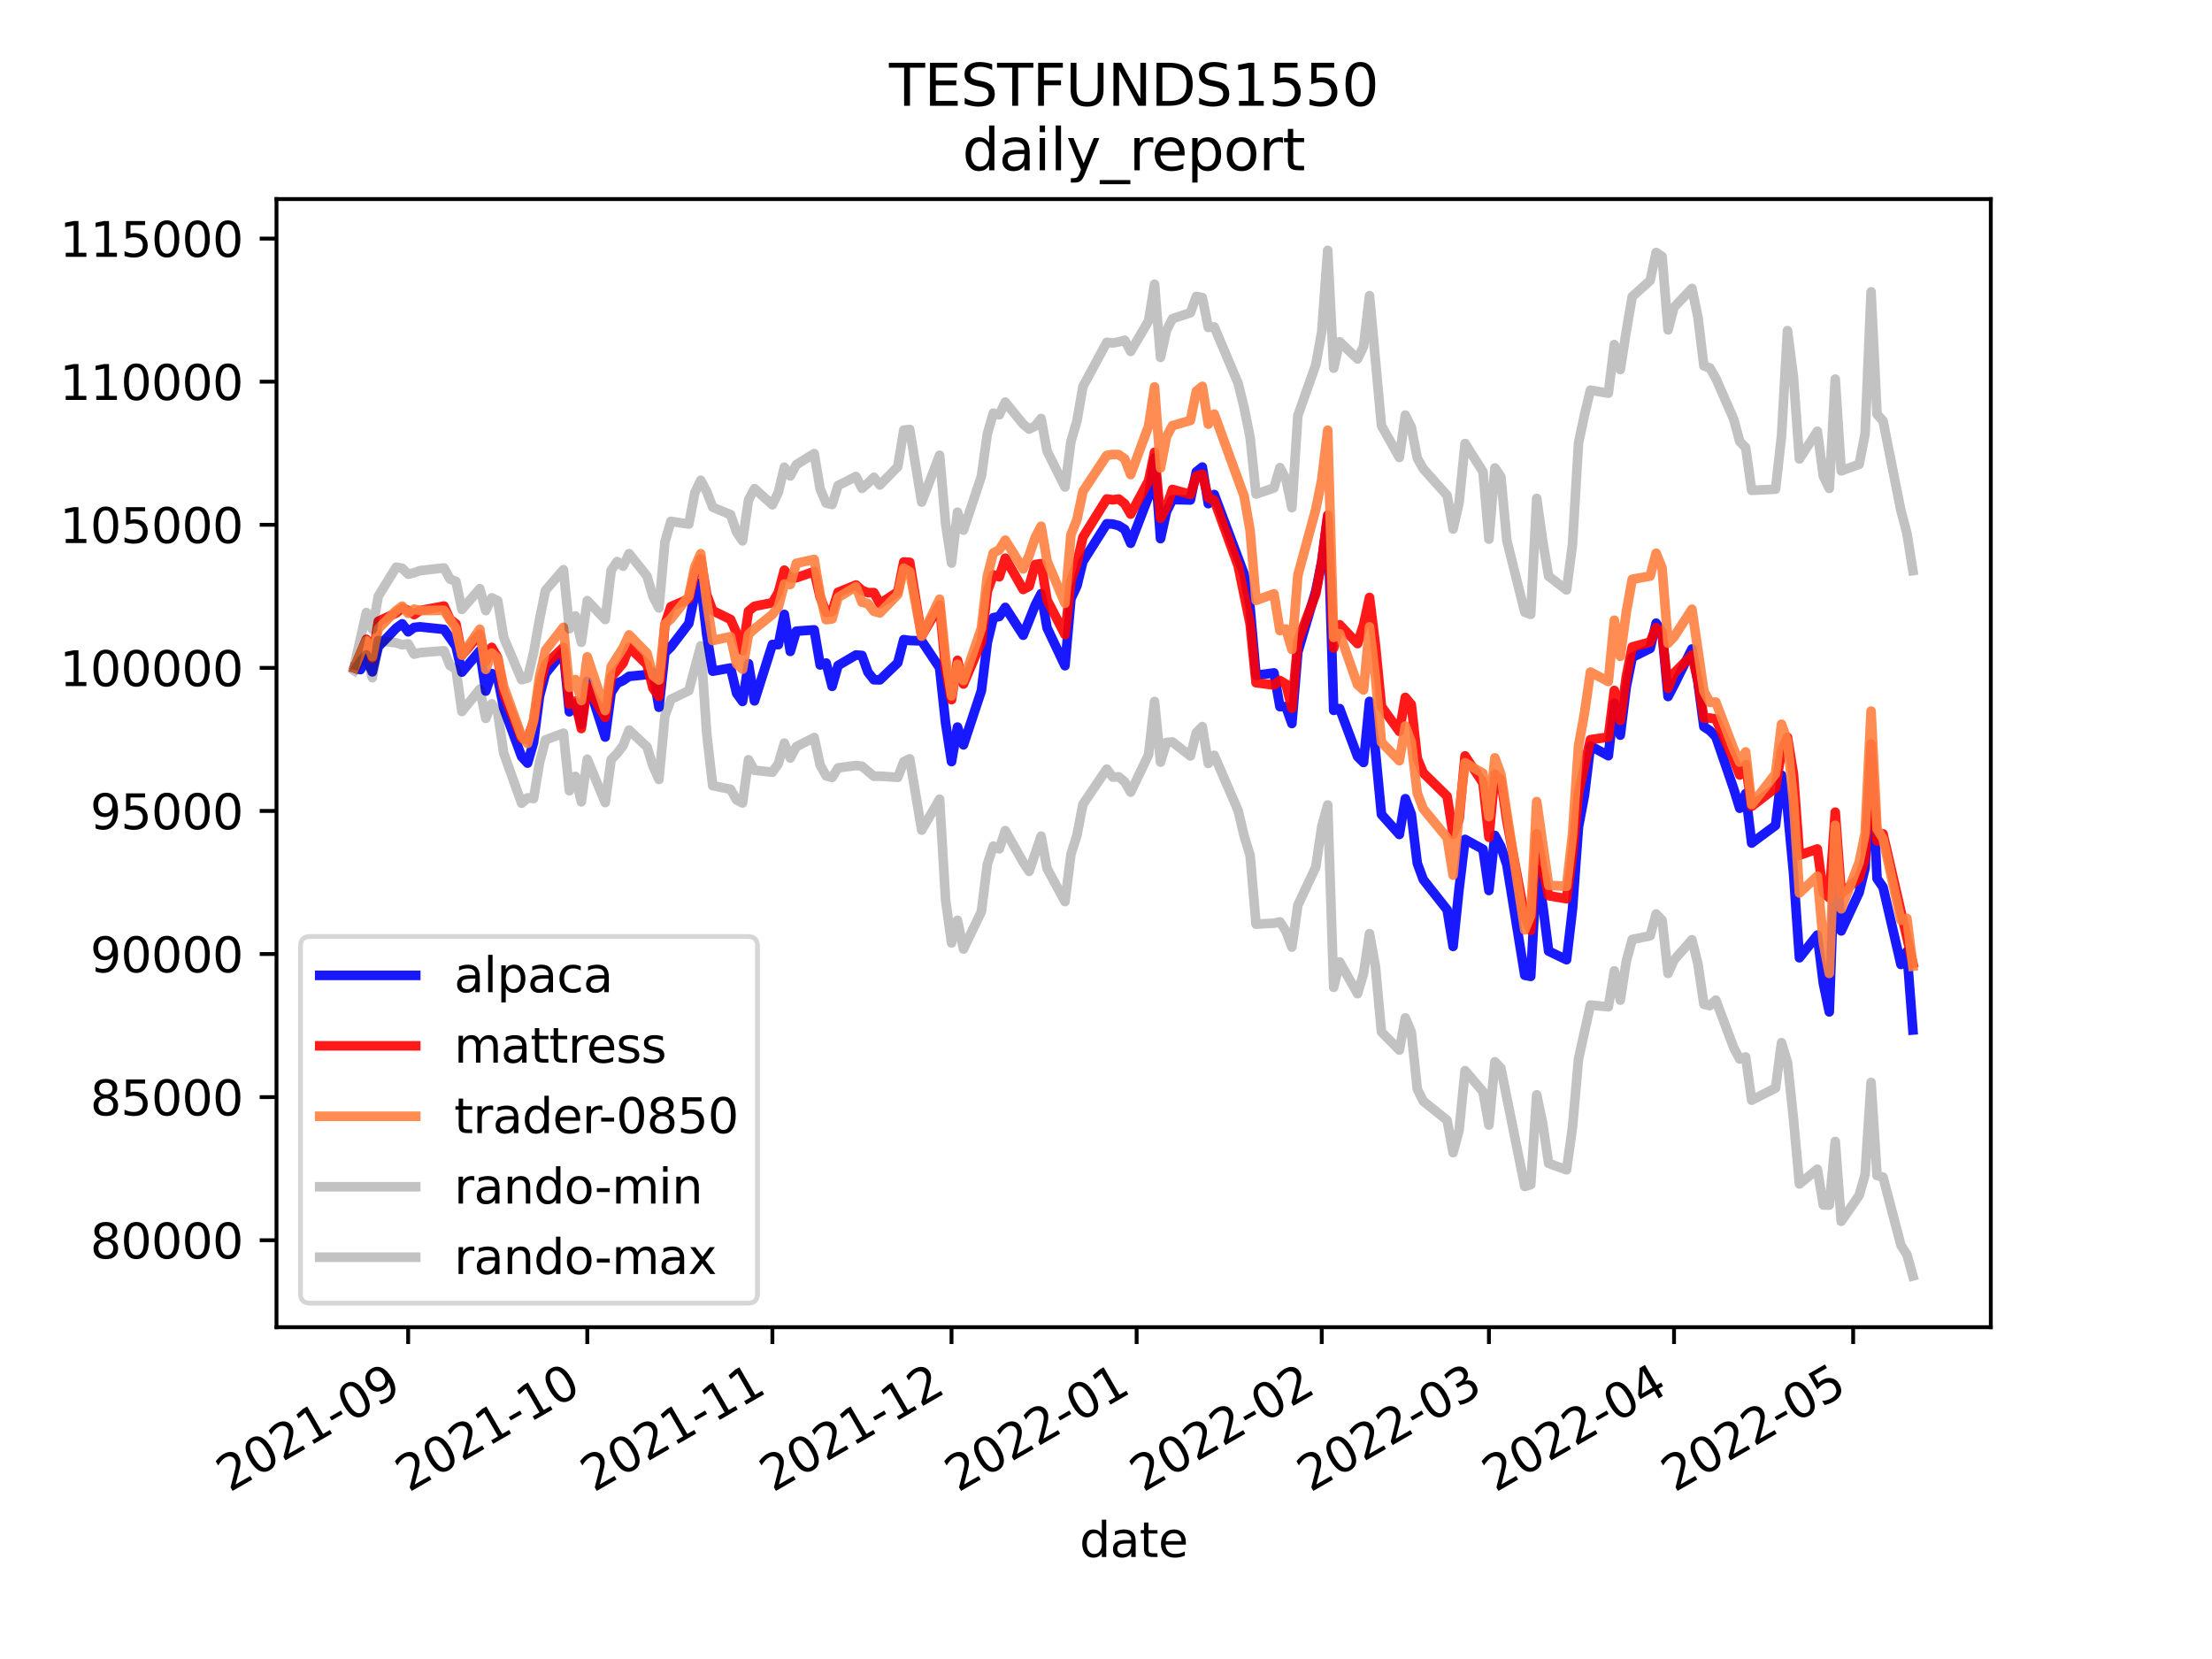 <?xml version="1.0" encoding="utf-8" standalone="no"?>
<!DOCTYPE svg PUBLIC "-//W3C//DTD SVG 1.1//EN"
  "http://www.w3.org/Graphics/SVG/1.1/DTD/svg11.dtd">
<svg height="345.6pt" version="1.1" viewBox="0 0 460.8 345.6" width="460.8pt" xmlns="http://www.w3.org/2000/svg" xmlns:xlink="http://www.w3.org/1999/xlink">
 <defs>
  <style type="text/css">*{stroke-linecap:butt;stroke-linejoin:round;}</style>
 </defs>
 <g id="figure_1">
  <g id="patch_1">
   <path d="M 0 345.6 
L 460.8 345.6 
L 460.8 0 
L 0 0 
z
" style="fill:#ffffff;"/>
  </g>
  <g id="axes_1">
   <g id="patch_2">
    <path d="M 57.6 276.48 
L 414.72 276.48 
L 414.72 41.472 
L 57.6 41.472 
z
" style="fill:#ffffff;"/>
   </g>
   <g id="matplotlib.axis_1">
    <g id="xtick_1">
     <g id="line2d_1">
      <defs>
       <path d="M 0 0 
L 0 3.5 
" id="m42e8f6d384" style="stroke:#000000;stroke-width:0.8;"/>
      </defs>
      <g>
       <use style="stroke:#000000;stroke-width:0.8;" x="85.028" xlink:href="#m42e8f6d384" y="276.48"/>
      </g>
     </g>
     <g id="text_1">
      <!-- 2021-09 -->
      <g transform="translate(47.803 310.952)rotate(-30)scale(0.1 -0.1)">
       <defs>
        <path d="M 1228 531 
L 3431 531 
L 3431 0 
L 469 0 
L 469 531 
Q 828 903 1448 1529 
Q 2069 2156 2228 2338 
Q 2531 2678 2651 2914 
Q 2772 3150 2772 3378 
Q 2772 3750 2511 3984 
Q 2250 4219 1831 4219 
Q 1534 4219 1204 4116 
Q 875 4013 500 3803 
L 500 4441 
Q 881 4594 1212 4672 
Q 1544 4750 1819 4750 
Q 2544 4750 2975 4387 
Q 3406 4025 3406 3419 
Q 3406 3131 3298 2873 
Q 3191 2616 2906 2266 
Q 2828 2175 2409 1742 
Q 1991 1309 1228 531 
z
" id="DejaVuSans-32" transform="scale(0.016)"/>
        <path d="M 2034 4250 
Q 1547 4250 1301 3770 
Q 1056 3291 1056 2328 
Q 1056 1369 1301 889 
Q 1547 409 2034 409 
Q 2525 409 2770 889 
Q 3016 1369 3016 2328 
Q 3016 3291 2770 3770 
Q 2525 4250 2034 4250 
z
M 2034 4750 
Q 2819 4750 3233 4129 
Q 3647 3509 3647 2328 
Q 3647 1150 3233 529 
Q 2819 -91 2034 -91 
Q 1250 -91 836 529 
Q 422 1150 422 2328 
Q 422 3509 836 4129 
Q 1250 4750 2034 4750 
z
" id="DejaVuSans-30" transform="scale(0.016)"/>
        <path d="M 794 531 
L 1825 531 
L 1825 4091 
L 703 3866 
L 703 4441 
L 1819 4666 
L 2450 4666 
L 2450 531 
L 3481 531 
L 3481 0 
L 794 0 
L 794 531 
z
" id="DejaVuSans-31" transform="scale(0.016)"/>
        <path d="M 313 2009 
L 1997 2009 
L 1997 1497 
L 313 1497 
L 313 2009 
z
" id="DejaVuSans-2d" transform="scale(0.016)"/>
        <path d="M 703 97 
L 703 672 
Q 941 559 1184 500 
Q 1428 441 1663 441 
Q 2288 441 2617 861 
Q 2947 1281 2994 2138 
Q 2813 1869 2534 1725 
Q 2256 1581 1919 1581 
Q 1219 1581 811 2004 
Q 403 2428 403 3163 
Q 403 3881 828 4315 
Q 1253 4750 1959 4750 
Q 2769 4750 3195 4129 
Q 3622 3509 3622 2328 
Q 3622 1225 3098 567 
Q 2575 -91 1691 -91 
Q 1453 -91 1209 -44 
Q 966 3 703 97 
z
M 1959 2075 
Q 2384 2075 2632 2365 
Q 2881 2656 2881 3163 
Q 2881 3666 2632 3958 
Q 2384 4250 1959 4250 
Q 1534 4250 1286 3958 
Q 1038 3666 1038 3163 
Q 1038 2656 1286 2365 
Q 1534 2075 1959 2075 
z
" id="DejaVuSans-39" transform="scale(0.016)"/>
       </defs>
       <use xlink:href="#DejaVuSans-32"/>
       <use x="63.623" xlink:href="#DejaVuSans-30"/>
       <use x="127.246" xlink:href="#DejaVuSans-32"/>
       <use x="190.869" xlink:href="#DejaVuSans-31"/>
       <use x="254.492" xlink:href="#DejaVuSans-2d"/>
       <use x="290.576" xlink:href="#DejaVuSans-30"/>
       <use x="354.199" xlink:href="#DejaVuSans-39"/>
      </g>
     </g>
    </g>
    <g id="xtick_2">
     <g id="line2d_2">
      <g>
       <use style="stroke:#000000;stroke-width:0.8;" x="122.344" xlink:href="#m42e8f6d384" y="276.48"/>
      </g>
     </g>
     <g id="text_2">
      <!-- 2021-10 -->
      <g transform="translate(85.12 310.952)rotate(-30)scale(0.1 -0.1)">
       <use xlink:href="#DejaVuSans-32"/>
       <use x="63.623" xlink:href="#DejaVuSans-30"/>
       <use x="127.246" xlink:href="#DejaVuSans-32"/>
       <use x="190.869" xlink:href="#DejaVuSans-31"/>
       <use x="254.492" xlink:href="#DejaVuSans-2d"/>
       <use x="290.576" xlink:href="#DejaVuSans-31"/>
       <use x="354.199" xlink:href="#DejaVuSans-30"/>
      </g>
     </g>
    </g>
    <g id="xtick_3">
     <g id="line2d_3">
      <g>
       <use style="stroke:#000000;stroke-width:0.8;" x="160.905" xlink:href="#m42e8f6d384" y="276.48"/>
      </g>
     </g>
     <g id="text_3">
      <!-- 2021-11 -->
      <g transform="translate(123.68 310.952)rotate(-30)scale(0.1 -0.1)">
       <use xlink:href="#DejaVuSans-32"/>
       <use x="63.623" xlink:href="#DejaVuSans-30"/>
       <use x="127.246" xlink:href="#DejaVuSans-32"/>
       <use x="190.869" xlink:href="#DejaVuSans-31"/>
       <use x="254.492" xlink:href="#DejaVuSans-2d"/>
       <use x="290.576" xlink:href="#DejaVuSans-31"/>
       <use x="354.199" xlink:href="#DejaVuSans-31"/>
      </g>
     </g>
    </g>
    <g id="xtick_4">
     <g id="line2d_4">
      <g>
       <use style="stroke:#000000;stroke-width:0.8;" x="198.221" xlink:href="#m42e8f6d384" y="276.48"/>
      </g>
     </g>
     <g id="text_4">
      <!-- 2021-12 -->
      <g transform="translate(160.997 310.952)rotate(-30)scale(0.1 -0.1)">
       <use xlink:href="#DejaVuSans-32"/>
       <use x="63.623" xlink:href="#DejaVuSans-30"/>
       <use x="127.246" xlink:href="#DejaVuSans-32"/>
       <use x="190.869" xlink:href="#DejaVuSans-31"/>
       <use x="254.492" xlink:href="#DejaVuSans-2d"/>
       <use x="290.576" xlink:href="#DejaVuSans-31"/>
       <use x="354.199" xlink:href="#DejaVuSans-32"/>
      </g>
     </g>
    </g>
    <g id="xtick_5">
     <g id="line2d_5">
      <g>
       <use style="stroke:#000000;stroke-width:0.8;" x="236.782" xlink:href="#m42e8f6d384" y="276.48"/>
      </g>
     </g>
     <g id="text_5">
      <!-- 2022-01 -->
      <g transform="translate(199.557 310.952)rotate(-30)scale(0.1 -0.1)">
       <use xlink:href="#DejaVuSans-32"/>
       <use x="63.623" xlink:href="#DejaVuSans-30"/>
       <use x="127.246" xlink:href="#DejaVuSans-32"/>
       <use x="190.869" xlink:href="#DejaVuSans-32"/>
       <use x="254.492" xlink:href="#DejaVuSans-2d"/>
       <use x="290.576" xlink:href="#DejaVuSans-30"/>
       <use x="354.199" xlink:href="#DejaVuSans-31"/>
      </g>
     </g>
    </g>
    <g id="xtick_6">
     <g id="line2d_6">
      <g>
       <use style="stroke:#000000;stroke-width:0.8;" x="275.342" xlink:href="#m42e8f6d384" y="276.48"/>
      </g>
     </g>
     <g id="text_6">
      <!-- 2022-02 -->
      <g transform="translate(238.118 310.952)rotate(-30)scale(0.1 -0.1)">
       <use xlink:href="#DejaVuSans-32"/>
       <use x="63.623" xlink:href="#DejaVuSans-30"/>
       <use x="127.246" xlink:href="#DejaVuSans-32"/>
       <use x="190.869" xlink:href="#DejaVuSans-32"/>
       <use x="254.492" xlink:href="#DejaVuSans-2d"/>
       <use x="290.576" xlink:href="#DejaVuSans-30"/>
       <use x="354.199" xlink:href="#DejaVuSans-32"/>
      </g>
     </g>
    </g>
    <g id="xtick_7">
     <g id="line2d_7">
      <g>
       <use style="stroke:#000000;stroke-width:0.8;" x="310.171" xlink:href="#m42e8f6d384" y="276.48"/>
      </g>
     </g>
     <g id="text_7">
      <!-- 2022-03 -->
      <g transform="translate(272.946 310.952)rotate(-30)scale(0.1 -0.1)">
       <defs>
        <path d="M 2597 2516 
Q 3050 2419 3304 2112 
Q 3559 1806 3559 1356 
Q 3559 666 3084 287 
Q 2609 -91 1734 -91 
Q 1441 -91 1130 -33 
Q 819 25 488 141 
L 488 750 
Q 750 597 1062 519 
Q 1375 441 1716 441 
Q 2309 441 2620 675 
Q 2931 909 2931 1356 
Q 2931 1769 2642 2001 
Q 2353 2234 1838 2234 
L 1294 2234 
L 1294 2753 
L 1863 2753 
Q 2328 2753 2575 2939 
Q 2822 3125 2822 3475 
Q 2822 3834 2567 4026 
Q 2313 4219 1838 4219 
Q 1578 4219 1281 4162 
Q 984 4106 628 3988 
L 628 4550 
Q 988 4650 1302 4700 
Q 1616 4750 1894 4750 
Q 2613 4750 3031 4423 
Q 3450 4097 3450 3541 
Q 3450 3153 3228 2886 
Q 3006 2619 2597 2516 
z
" id="DejaVuSans-33" transform="scale(0.016)"/>
       </defs>
       <use xlink:href="#DejaVuSans-32"/>
       <use x="63.623" xlink:href="#DejaVuSans-30"/>
       <use x="127.246" xlink:href="#DejaVuSans-32"/>
       <use x="190.869" xlink:href="#DejaVuSans-32"/>
       <use x="254.492" xlink:href="#DejaVuSans-2d"/>
       <use x="290.576" xlink:href="#DejaVuSans-30"/>
       <use x="354.199" xlink:href="#DejaVuSans-33"/>
      </g>
     </g>
    </g>
    <g id="xtick_8">
     <g id="line2d_8">
      <g>
       <use style="stroke:#000000;stroke-width:0.8;" x="348.732" xlink:href="#m42e8f6d384" y="276.48"/>
      </g>
     </g>
     <g id="text_8">
      <!-- 2022-04 -->
      <g transform="translate(311.507 310.952)rotate(-30)scale(0.1 -0.1)">
       <defs>
        <path d="M 2419 4116 
L 825 1625 
L 2419 1625 
L 2419 4116 
z
M 2253 4666 
L 3047 4666 
L 3047 1625 
L 3713 1625 
L 3713 1100 
L 3047 1100 
L 3047 0 
L 2419 0 
L 2419 1100 
L 313 1100 
L 313 1709 
L 2253 4666 
z
" id="DejaVuSans-34" transform="scale(0.016)"/>
       </defs>
       <use xlink:href="#DejaVuSans-32"/>
       <use x="63.623" xlink:href="#DejaVuSans-30"/>
       <use x="127.246" xlink:href="#DejaVuSans-32"/>
       <use x="190.869" xlink:href="#DejaVuSans-32"/>
       <use x="254.492" xlink:href="#DejaVuSans-2d"/>
       <use x="290.576" xlink:href="#DejaVuSans-30"/>
       <use x="354.199" xlink:href="#DejaVuSans-34"/>
      </g>
     </g>
    </g>
    <g id="xtick_9">
     <g id="line2d_9">
      <g>
       <use style="stroke:#000000;stroke-width:0.8;" x="386.048" xlink:href="#m42e8f6d384" y="276.48"/>
      </g>
     </g>
     <g id="text_9">
      <!-- 2022-05 -->
      <g transform="translate(348.824 310.952)rotate(-30)scale(0.1 -0.1)">
       <defs>
        <path d="M 691 4666 
L 3169 4666 
L 3169 4134 
L 1269 4134 
L 1269 2991 
Q 1406 3038 1543 3061 
Q 1681 3084 1819 3084 
Q 2600 3084 3056 2656 
Q 3513 2228 3513 1497 
Q 3513 744 3044 326 
Q 2575 -91 1722 -91 
Q 1428 -91 1123 -41 
Q 819 9 494 109 
L 494 744 
Q 775 591 1075 516 
Q 1375 441 1709 441 
Q 2250 441 2565 725 
Q 2881 1009 2881 1497 
Q 2881 1984 2565 2268 
Q 2250 2553 1709 2553 
Q 1456 2553 1204 2497 
Q 953 2441 691 2322 
L 691 4666 
z
" id="DejaVuSans-35" transform="scale(0.016)"/>
       </defs>
       <use xlink:href="#DejaVuSans-32"/>
       <use x="63.623" xlink:href="#DejaVuSans-30"/>
       <use x="127.246" xlink:href="#DejaVuSans-32"/>
       <use x="190.869" xlink:href="#DejaVuSans-32"/>
       <use x="254.492" xlink:href="#DejaVuSans-2d"/>
       <use x="290.576" xlink:href="#DejaVuSans-30"/>
       <use x="354.199" xlink:href="#DejaVuSans-35"/>
      </g>
     </g>
    </g>
    <g id="text_10">
     <!-- date -->
     <g transform="translate(224.885 324.351)scale(0.1 -0.1)">
      <defs>
       <path d="M 2906 2969 
L 2906 4863 
L 3481 4863 
L 3481 0 
L 2906 0 
L 2906 525 
Q 2725 213 2448 61 
Q 2172 -91 1784 -91 
Q 1150 -91 751 415 
Q 353 922 353 1747 
Q 353 2572 751 3078 
Q 1150 3584 1784 3584 
Q 2172 3584 2448 3432 
Q 2725 3281 2906 2969 
z
M 947 1747 
Q 947 1113 1208 752 
Q 1469 391 1925 391 
Q 2381 391 2643 752 
Q 2906 1113 2906 1747 
Q 2906 2381 2643 2742 
Q 2381 3103 1925 3103 
Q 1469 3103 1208 2742 
Q 947 2381 947 1747 
z
" id="DejaVuSans-64" transform="scale(0.016)"/>
       <path d="M 2194 1759 
Q 1497 1759 1228 1600 
Q 959 1441 959 1056 
Q 959 750 1161 570 
Q 1363 391 1709 391 
Q 2188 391 2477 730 
Q 2766 1069 2766 1631 
L 2766 1759 
L 2194 1759 
z
M 3341 1997 
L 3341 0 
L 2766 0 
L 2766 531 
Q 2569 213 2275 61 
Q 1981 -91 1556 -91 
Q 1019 -91 701 211 
Q 384 513 384 1019 
Q 384 1609 779 1909 
Q 1175 2209 1959 2209 
L 2766 2209 
L 2766 2266 
Q 2766 2663 2505 2880 
Q 2244 3097 1772 3097 
Q 1472 3097 1187 3025 
Q 903 2953 641 2809 
L 641 3341 
Q 956 3463 1253 3523 
Q 1550 3584 1831 3584 
Q 2591 3584 2966 3190 
Q 3341 2797 3341 1997 
z
" id="DejaVuSans-61" transform="scale(0.016)"/>
       <path d="M 1172 4494 
L 1172 3500 
L 2356 3500 
L 2356 3053 
L 1172 3053 
L 1172 1153 
Q 1172 725 1289 603 
Q 1406 481 1766 481 
L 2356 481 
L 2356 0 
L 1766 0 
Q 1100 0 847 248 
Q 594 497 594 1153 
L 594 3053 
L 172 3053 
L 172 3500 
L 594 3500 
L 594 4494 
L 1172 4494 
z
" id="DejaVuSans-74" transform="scale(0.016)"/>
       <path d="M 3597 1894 
L 3597 1613 
L 953 1613 
Q 991 1019 1311 708 
Q 1631 397 2203 397 
Q 2534 397 2845 478 
Q 3156 559 3463 722 
L 3463 178 
Q 3153 47 2828 -22 
Q 2503 -91 2169 -91 
Q 1331 -91 842 396 
Q 353 884 353 1716 
Q 353 2575 817 3079 
Q 1281 3584 2069 3584 
Q 2775 3584 3186 3129 
Q 3597 2675 3597 1894 
z
M 3022 2063 
Q 3016 2534 2758 2815 
Q 2500 3097 2075 3097 
Q 1594 3097 1305 2825 
Q 1016 2553 972 2059 
L 3022 2063 
z
" id="DejaVuSans-65" transform="scale(0.016)"/>
      </defs>
      <use xlink:href="#DejaVuSans-64"/>
      <use x="63.477" xlink:href="#DejaVuSans-61"/>
      <use x="124.756" xlink:href="#DejaVuSans-74"/>
      <use x="163.965" xlink:href="#DejaVuSans-65"/>
     </g>
    </g>
   </g>
   <g id="matplotlib.axis_2">
    <g id="ytick_1">
     <g id="line2d_10">
      <defs>
       <path d="M 0 0 
L -3.5 0 
" id="m892c27e8db" style="stroke:#000000;stroke-width:0.8;"/>
      </defs>
      <g>
       <use style="stroke:#000000;stroke-width:0.8;" x="57.6" xlink:href="#m892c27e8db" y="258.358"/>
      </g>
     </g>
     <g id="text_11">
      <!-- 80000 -->
      <g transform="translate(18.788 262.157)scale(0.1 -0.1)">
       <defs>
        <path d="M 2034 2216 
Q 1584 2216 1326 1975 
Q 1069 1734 1069 1313 
Q 1069 891 1326 650 
Q 1584 409 2034 409 
Q 2484 409 2743 651 
Q 3003 894 3003 1313 
Q 3003 1734 2745 1975 
Q 2488 2216 2034 2216 
z
M 1403 2484 
Q 997 2584 770 2862 
Q 544 3141 544 3541 
Q 544 4100 942 4425 
Q 1341 4750 2034 4750 
Q 2731 4750 3128 4425 
Q 3525 4100 3525 3541 
Q 3525 3141 3298 2862 
Q 3072 2584 2669 2484 
Q 3125 2378 3379 2068 
Q 3634 1759 3634 1313 
Q 3634 634 3220 271 
Q 2806 -91 2034 -91 
Q 1263 -91 848 271 
Q 434 634 434 1313 
Q 434 1759 690 2068 
Q 947 2378 1403 2484 
z
M 1172 3481 
Q 1172 3119 1398 2916 
Q 1625 2713 2034 2713 
Q 2441 2713 2670 2916 
Q 2900 3119 2900 3481 
Q 2900 3844 2670 4047 
Q 2441 4250 2034 4250 
Q 1625 4250 1398 4047 
Q 1172 3844 1172 3481 
z
" id="DejaVuSans-38" transform="scale(0.016)"/>
       </defs>
       <use xlink:href="#DejaVuSans-38"/>
       <use x="63.623" xlink:href="#DejaVuSans-30"/>
       <use x="127.246" xlink:href="#DejaVuSans-30"/>
       <use x="190.869" xlink:href="#DejaVuSans-30"/>
       <use x="254.492" xlink:href="#DejaVuSans-30"/>
      </g>
     </g>
    </g>
    <g id="ytick_2">
     <g id="line2d_11">
      <g>
       <use style="stroke:#000000;stroke-width:0.8;" x="57.6" xlink:href="#m892c27e8db" y="228.55"/>
      </g>
     </g>
     <g id="text_12">
      <!-- 85000 -->
      <g transform="translate(18.788 232.35)scale(0.1 -0.1)">
       <use xlink:href="#DejaVuSans-38"/>
       <use x="63.623" xlink:href="#DejaVuSans-35"/>
       <use x="127.246" xlink:href="#DejaVuSans-30"/>
       <use x="190.869" xlink:href="#DejaVuSans-30"/>
       <use x="254.492" xlink:href="#DejaVuSans-30"/>
      </g>
     </g>
    </g>
    <g id="ytick_3">
     <g id="line2d_12">
      <g>
       <use style="stroke:#000000;stroke-width:0.8;" x="57.6" xlink:href="#m892c27e8db" y="198.743"/>
      </g>
     </g>
     <g id="text_13">
      <!-- 90000 -->
      <g transform="translate(18.788 202.542)scale(0.1 -0.1)">
       <use xlink:href="#DejaVuSans-39"/>
       <use x="63.623" xlink:href="#DejaVuSans-30"/>
       <use x="127.246" xlink:href="#DejaVuSans-30"/>
       <use x="190.869" xlink:href="#DejaVuSans-30"/>
       <use x="254.492" xlink:href="#DejaVuSans-30"/>
      </g>
     </g>
    </g>
    <g id="ytick_4">
     <g id="line2d_13">
      <g>
       <use style="stroke:#000000;stroke-width:0.8;" x="57.6" xlink:href="#m892c27e8db" y="168.935"/>
      </g>
     </g>
     <g id="text_14">
      <!-- 95000 -->
      <g transform="translate(18.788 172.735)scale(0.1 -0.1)">
       <use xlink:href="#DejaVuSans-39"/>
       <use x="63.623" xlink:href="#DejaVuSans-35"/>
       <use x="127.246" xlink:href="#DejaVuSans-30"/>
       <use x="190.869" xlink:href="#DejaVuSans-30"/>
       <use x="254.492" xlink:href="#DejaVuSans-30"/>
      </g>
     </g>
    </g>
    <g id="ytick_5">
     <g id="line2d_14">
      <g>
       <use style="stroke:#000000;stroke-width:0.8;" x="57.6" xlink:href="#m892c27e8db" y="139.128"/>
      </g>
     </g>
     <g id="text_15">
      <!-- 100000 -->
      <g transform="translate(12.425 142.927)scale(0.1 -0.1)">
       <use xlink:href="#DejaVuSans-31"/>
       <use x="63.623" xlink:href="#DejaVuSans-30"/>
       <use x="127.246" xlink:href="#DejaVuSans-30"/>
       <use x="190.869" xlink:href="#DejaVuSans-30"/>
       <use x="254.492" xlink:href="#DejaVuSans-30"/>
       <use x="318.115" xlink:href="#DejaVuSans-30"/>
      </g>
     </g>
    </g>
    <g id="ytick_6">
     <g id="line2d_15">
      <g>
       <use style="stroke:#000000;stroke-width:0.8;" x="57.6" xlink:href="#m892c27e8db" y="109.32"/>
      </g>
     </g>
     <g id="text_16">
      <!-- 105000 -->
      <g transform="translate(12.425 113.12)scale(0.1 -0.1)">
       <use xlink:href="#DejaVuSans-31"/>
       <use x="63.623" xlink:href="#DejaVuSans-30"/>
       <use x="127.246" xlink:href="#DejaVuSans-35"/>
       <use x="190.869" xlink:href="#DejaVuSans-30"/>
       <use x="254.492" xlink:href="#DejaVuSans-30"/>
       <use x="318.115" xlink:href="#DejaVuSans-30"/>
      </g>
     </g>
    </g>
    <g id="ytick_7">
     <g id="line2d_16">
      <g>
       <use style="stroke:#000000;stroke-width:0.8;" x="57.6" xlink:href="#m892c27e8db" y="79.513"/>
      </g>
     </g>
     <g id="text_17">
      <!-- 110000 -->
      <g transform="translate(12.425 83.312)scale(0.1 -0.1)">
       <use xlink:href="#DejaVuSans-31"/>
       <use x="63.623" xlink:href="#DejaVuSans-31"/>
       <use x="127.246" xlink:href="#DejaVuSans-30"/>
       <use x="190.869" xlink:href="#DejaVuSans-30"/>
       <use x="254.492" xlink:href="#DejaVuSans-30"/>
       <use x="318.115" xlink:href="#DejaVuSans-30"/>
      </g>
     </g>
    </g>
    <g id="ytick_8">
     <g id="line2d_17">
      <g>
       <use style="stroke:#000000;stroke-width:0.8;" x="57.6" xlink:href="#m892c27e8db" y="49.705"/>
      </g>
     </g>
     <g id="text_18">
      <!-- 115000 -->
      <g transform="translate(12.425 53.504)scale(0.1 -0.1)">
       <use xlink:href="#DejaVuSans-31"/>
       <use x="63.623" xlink:href="#DejaVuSans-31"/>
       <use x="127.246" xlink:href="#DejaVuSans-35"/>
       <use x="190.869" xlink:href="#DejaVuSans-30"/>
       <use x="254.492" xlink:href="#DejaVuSans-30"/>
       <use x="318.115" xlink:href="#DejaVuSans-30"/>
      </g>
     </g>
    </g>
   </g>
   <g id="line2d_18">
    <path clip-path="url(#p02de637efc)" d="M 73.833 139.128 
L 75.077 139.497 
L 76.321 137.208 
L 77.564 139.955 
L 78.808 134.725 
L 82.54 130.842 
L 83.784 129.951 
L 85.028 131.617 
L 86.272 130.703 
L 87.515 130.585 
L 92.491 131.104 
L 94.979 134.647 
L 96.223 140.009 
L 99.954 135.597 
L 101.198 143.956 
L 102.442 140.308 
L 103.686 141.2 
L 104.93 147.464 
L 108.662 157.617 
L 109.905 158.97 
L 111.149 154.666 
L 112.393 145.037 
L 113.637 140.29 
L 117.369 135.708 
L 118.613 148.282 
L 119.857 146.603 
L 121.1 150.965 
L 122.344 141.926 
L 126.076 153.543 
L 127.32 144.254 
L 128.564 142.338 
L 129.808 141.76 
L 131.052 140.899 
L 134.783 140.535 
L 136.027 140.036 
L 137.271 147.33 
L 138.515 135.986 
L 139.759 134.773 
L 143.49 129.894 
L 144.734 123.851 
L 145.978 121.403 
L 147.222 132.239 
L 148.466 139.821 
L 152.198 139.154 
L 153.442 144.398 
L 154.685 146.128 
L 155.929 138.246 
L 157.173 146.009 
L 160.905 134.258 
L 162.149 134.286 
L 163.393 127.991 
L 164.636 135.702 
L 165.88 131.485 
L 169.612 131.214 
L 170.856 138.524 
L 172.1 138.124 
L 173.344 142.979 
L 174.588 138.633 
L 178.319 136.447 
L 179.563 136.539 
L 180.807 140.024 
L 182.051 141.602 
L 183.295 141.633 
L 187.026 138.069 
L 188.27 133.245 
L 189.514 133.428 
L 192.002 133.523 
L 195.734 139.099 
L 196.978 150.593 
L 198.221 158.661 
L 199.465 151.466 
L 200.709 155.17 
L 204.441 143.892 
L 205.685 133.824 
L 206.929 128.678 
L 208.173 128.418 
L 209.416 126.529 
L 213.148 132.333 
L 215.636 126.103 
L 216.88 123.676 
L 218.124 130.803 
L 221.855 138.681 
L 223.099 124.714 
L 224.343 122.054 
L 225.587 116.973 
L 230.563 109.109 
L 231.806 109.175 
L 233.05 109.491 
L 234.294 110.272 
L 235.538 113.168 
L 239.27 103.429 
L 240.514 95.401 
L 241.757 112.204 
L 243.001 106.577 
L 244.245 104.068 
L 247.977 104.159 
L 249.221 98.289 
L 250.465 97.293 
L 251.709 104.919 
L 252.952 103.016 
L 259.172 119.581 
L 260.416 126.554 
L 261.66 140.686 
L 265.391 140.174 
L 266.635 147.213 
L 267.879 147.2 
L 269.123 150.727 
L 270.367 135.823 
L 274.099 123.13 
L 275.342 117.041 
L 276.586 107.638 
L 277.83 147.983 
L 279.074 147.613 
L 282.806 157.588 
L 284.05 158.837 
L 285.294 146.118 
L 286.537 156.616 
L 287.781 169.661 
L 291.513 173.833 
L 292.757 166.386 
L 294.001 169.602 
L 295.245 179.825 
L 296.489 183.223 
L 301.464 189.529 
L 302.708 197.155 
L 303.952 185.161 
L 305.196 174.858 
L 308.927 176.909 
L 310.171 185.506 
L 311.415 174.028 
L 312.659 176.36 
L 313.903 180.144 
L 317.635 203.165 
L 318.878 203.399 
L 320.122 181.056 
L 321.366 188.458 
L 322.61 198.142 
L 326.342 199.93 
L 327.586 189.341 
L 328.83 172.245 
L 330.073 165.688 
L 331.317 155.382 
L 335.049 157.435 
L 336.293 146.488 
L 337.537 153.15 
L 338.781 143.09 
L 340.025 136.933 
L 343.756 135.082 
L 345 129.818 
L 346.244 131.739 
L 347.488 145.097 
L 348.732 142.735 
L 352.463 135.197 
L 353.707 142.048 
L 354.951 151.389 
L 356.195 152.199 
L 357.439 153.473 
L 361.171 164.348 
L 362.415 168.375 
L 363.658 165.314 
L 364.902 175.627 
L 369.878 171.943 
L 371.122 161.474 
L 372.366 168.517 
L 373.61 181.746 
L 374.853 199.521 
L 378.585 194.789 
L 379.829 204.811 
L 381.073 210.794 
L 382.317 176.166 
L 383.561 193.928 
L 387.292 185.911 
L 388.536 180.788 
L 389.78 157.392 
L 391.024 183.027 
L 392.268 184.817 
L 395.999 200.909 
L 397.243 198.24 
L 398.487 214.57 
L 398.487 214.57 
" style="fill:none;stroke:#0000ff;stroke-linecap:square;stroke-opacity:0.9;stroke-width:2;"/>
   </g>
   <g id="line2d_19">
    <path clip-path="url(#p02de637efc)" d="M 73.833 139.128 
L 76.321 133.181 
L 77.564 137.104 
L 78.808 129.431 
L 82.54 127.692 
L 83.784 126.672 
L 85.028 127.162 
L 86.272 128.034 
L 87.515 127.191 
L 92.491 126.259 
L 93.735 129.002 
L 94.979 129.977 
L 96.223 136.457 
L 99.954 132.092 
L 101.198 137.765 
L 102.442 134.859 
L 103.686 137.007 
L 104.93 144.394 
L 108.662 153.83 
L 109.905 154.005 
L 111.149 150.279 
L 112.393 142.798 
L 113.637 138.398 
L 117.369 134.88 
L 118.613 146.69 
L 119.857 146.056 
L 121.1 151.769 
L 122.344 142.967 
L 126.076 149.449 
L 127.32 141.067 
L 129.808 138.129 
L 131.052 134.808 
L 134.783 138.435 
L 136.027 143.367 
L 137.271 145.07 
L 138.515 130.119 
L 139.759 126.371 
L 143.49 124.763 
L 144.734 119.427 
L 145.978 116.364 
L 147.222 123.908 
L 148.466 127.201 
L 152.198 129.052 
L 153.442 131.866 
L 154.685 135.596 
L 155.929 127.32 
L 157.173 126.297 
L 160.905 125.559 
L 162.149 123.421 
L 163.393 118.773 
L 164.636 120.365 
L 165.88 120.364 
L 169.612 119.071 
L 170.856 124.378 
L 172.1 127.539 
L 173.344 127.412 
L 174.588 123.382 
L 178.319 121.875 
L 179.563 122.981 
L 180.807 123.459 
L 182.051 123.454 
L 183.295 125.751 
L 187.026 123.307 
L 188.27 117.07 
L 189.514 117.144 
L 192.002 132.508 
L 195.734 126.027 
L 196.978 139.251 
L 198.221 145.751 
L 199.465 137.568 
L 200.709 142.494 
L 204.441 133.727 
L 205.685 123.139 
L 206.929 119.755 
L 208.173 120.164 
L 209.416 116.276 
L 213.148 122.796 
L 214.392 122.125 
L 215.636 117.613 
L 216.88 117.415 
L 218.124 124.987 
L 221.855 132.191 
L 223.099 120.988 
L 224.343 117.338 
L 225.587 111.924 
L 230.563 103.945 
L 231.806 104.123 
L 233.05 103.961 
L 234.294 104.943 
L 235.538 107.095 
L 239.27 100.158 
L 240.514 94.217 
L 241.757 107.978 
L 243.001 105.593 
L 244.245 101.96 
L 247.977 102.988 
L 249.221 99.163 
L 250.465 98.817 
L 251.709 103.697 
L 252.952 104.213 
L 257.928 117.867 
L 260.416 129.932 
L 261.66 142.222 
L 265.391 142.697 
L 266.635 141.757 
L 267.879 142.522 
L 269.123 147.533 
L 270.367 133.598 
L 274.099 123.72 
L 275.342 117.033 
L 276.586 107.298 
L 277.83 134.995 
L 279.074 130.15 
L 282.806 134.08 
L 284.05 130.161 
L 285.294 124.464 
L 286.537 134.467 
L 287.781 147.188 
L 291.513 152.356 
L 292.757 145.281 
L 294.001 146.781 
L 295.245 157.995 
L 296.489 160.998 
L 301.464 165.876 
L 302.708 173.761 
L 303.952 170.678 
L 305.196 157.468 
L 308.927 163.087 
L 310.171 174.421 
L 311.415 161.279 
L 312.659 162.408 
L 313.903 170.947 
L 317.635 190.915 
L 318.878 193.814 
L 320.122 173.708 
L 321.366 180.834 
L 322.61 186.582 
L 326.342 187.227 
L 327.586 177.929 
L 328.83 165.146 
L 331.317 154.086 
L 335.049 153.553 
L 336.293 143.83 
L 337.537 150.068 
L 338.781 140.993 
L 340.025 134.774 
L 343.756 133.759 
L 345 130.754 
L 346.244 131.761 
L 347.488 143.379 
L 348.732 140.21 
L 352.463 136.464 
L 353.707 141.81 
L 354.951 149.599 
L 356.195 149.573 
L 357.439 149.77 
L 361.171 158.262 
L 362.415 161.439 
L 363.658 159.361 
L 364.902 167.966 
L 369.878 164.142 
L 371.122 156.408 
L 372.366 153.592 
L 373.61 161.254 
L 374.853 178.158 
L 378.585 176.85 
L 379.829 185.97 
L 381.073 187.005 
L 382.317 169.194 
L 383.561 186.155 
L 387.292 182.897 
L 388.536 178.846 
L 389.78 154.98 
L 391.024 175.175 
L 392.268 173.706 
L 398.487 200.679 
L 398.487 200.679 
" style="fill:none;stroke:#ff0000;stroke-linecap:square;stroke-opacity:0.9;stroke-width:2;"/>
   </g>
   <g id="line2d_20">
    <path clip-path="url(#p02de637efc)" d="M 73.833 139.128 
L 75.077 136.114 
L 76.321 133.477 
L 77.564 136.802 
L 78.808 130.995 
L 82.54 127.171 
L 83.784 126.285 
L 85.028 127.779 
L 86.272 126.884 
L 87.515 127.198 
L 92.491 127.142 
L 94.979 130.944 
L 96.223 136.481 
L 99.954 131.081 
L 101.198 139.439 
L 102.442 136.05 
L 103.686 137.15 
L 104.93 143.019 
L 108.662 153.374 
L 109.905 154.867 
L 111.149 150.039 
L 112.393 141.029 
L 113.637 135.457 
L 117.369 130.677 
L 118.613 143.192 
L 119.857 141.558 
L 121.1 145.946 
L 122.344 136.836 
L 126.076 148.015 
L 127.32 138.862 
L 129.808 134.948 
L 131.052 132.258 
L 134.783 136.082 
L 136.027 140.733 
L 137.271 141.666 
L 138.515 130.056 
L 139.759 128.924 
L 143.49 124.199 
L 144.734 118.126 
L 145.978 115.335 
L 147.222 125.388 
L 148.466 133.444 
L 152.198 132.636 
L 153.442 138.286 
L 154.685 139.411 
L 155.929 132.158 
L 157.173 131.014 
L 160.905 127.999 
L 162.149 126.434 
L 163.393 121.67 
L 164.636 121.756 
L 165.88 117.358 
L 169.612 116.536 
L 170.856 123.944 
L 172.1 129.09 
L 173.344 128.926 
L 174.588 124.478 
L 178.319 122.212 
L 179.563 125.459 
L 180.807 125.739 
L 182.051 127.342 
L 183.295 127.685 
L 187.026 123.845 
L 188.27 118.367 
L 189.514 119.136 
L 192.002 132.52 
L 195.734 124.823 
L 196.978 137.035 
L 198.221 144.947 
L 199.465 138.389 
L 200.709 141.778 
L 204.441 130.875 
L 205.685 119.965 
L 206.929 115.19 
L 208.173 114.53 
L 209.416 112.527 
L 213.148 118.516 
L 214.392 115.704 
L 215.636 112.02 
L 216.88 109.628 
L 218.124 116.876 
L 221.855 125.678 
L 223.099 111.358 
L 224.343 108.268 
L 225.587 102.387 
L 230.563 94.867 
L 231.806 94.674 
L 233.05 94.703 
L 234.294 95.579 
L 235.538 98.866 
L 239.27 88.764 
L 240.514 80.599 
L 241.757 97.497 
L 243.001 90.962 
L 244.245 88.669 
L 247.977 87.589 
L 249.221 81.492 
L 250.465 80.486 
L 251.709 88.356 
L 252.952 86.267 
L 259.172 103.368 
L 260.416 110.515 
L 261.66 125.064 
L 265.391 123.709 
L 266.635 131.366 
L 267.879 131.023 
L 269.123 135.285 
L 270.367 119.843 
L 274.099 106.102 
L 275.342 99.967 
L 276.586 89.624 
L 277.83 132.794 
L 279.074 131.992 
L 282.806 142.646 
L 284.05 143.729 
L 285.294 130.585 
L 286.537 141.203 
L 287.781 154.615 
L 291.513 158.47 
L 292.757 151.239 
L 294.001 154.614 
L 295.245 165.235 
L 296.489 168.484 
L 301.464 174.53 
L 302.708 182.316 
L 303.952 169.621 
L 305.196 158.899 
L 308.927 161.09 
L 310.171 170.121 
L 311.415 157.876 
L 312.659 161.27 
L 317.635 193.716 
L 318.878 190.744 
L 320.122 166.983 
L 322.61 184.432 
L 326.342 184.628 
L 327.586 173.792 
L 328.83 155.405 
L 330.073 148.601 
L 331.317 140.011 
L 335.049 141.964 
L 336.293 129.207 
L 337.537 136.726 
L 338.781 127.569 
L 340.025 120.671 
L 343.756 120.011 
L 345 115.241 
L 346.244 118.32 
L 347.488 133.988 
L 348.732 132.669 
L 352.463 126.914 
L 354.951 143.977 
L 356.195 146.305 
L 357.439 146.264 
L 361.171 156.059 
L 362.415 158.774 
L 363.658 156.638 
L 364.902 167.597 
L 369.878 161.172 
L 371.122 150.87 
L 372.366 154.355 
L 373.61 166.993 
L 374.853 186.022 
L 378.585 182.506 
L 379.829 196.318 
L 381.073 202.782 
L 382.317 171.93 
L 383.561 189.327 
L 387.292 179.657 
L 388.536 173.605 
L 389.78 148.139 
L 391.024 172.702 
L 392.268 174.682 
L 395.999 191.697 
L 397.243 191.302 
L 398.487 201.263 
L 398.487 201.263 
" style="fill:none;stroke:#ff8040;stroke-linecap:square;stroke-opacity:0.9;stroke-width:2;"/>
   </g>
   <g id="line2d_21">
    <path clip-path="url(#p02de637efc)" d="M 73.833 139.724 
L 75.077 137.783 
L 76.321 136.463 
L 77.564 141.174 
L 78.808 133.444 
L 82.54 133.919 
L 83.784 134.338 
L 85.028 134.124 
L 86.272 136.276 
L 87.515 135.954 
L 92.491 135.563 
L 93.735 138.654 
L 94.979 139.369 
L 96.223 148.223 
L 99.954 143.565 
L 101.198 149.66 
L 102.442 146.624 
L 103.686 148.454 
L 104.93 156.898 
L 108.662 167.331 
L 109.905 166.203 
L 111.149 166.359 
L 112.393 158.881 
L 113.637 154.127 
L 117.369 152.728 
L 118.613 164.735 
L 119.857 161.731 
L 121.1 167.037 
L 122.344 158.158 
L 126.076 167.196 
L 127.32 158.232 
L 128.564 156.947 
L 129.808 155.297 
L 131.052 152.085 
L 134.783 155.599 
L 136.027 159.583 
L 137.271 162.369 
L 138.515 149.121 
L 139.759 145.69 
L 143.49 143.873 
L 145.978 134.539 
L 147.222 152.833 
L 148.466 163.67 
L 152.198 164.431 
L 153.442 166.643 
L 154.685 167.273 
L 155.929 158.264 
L 157.173 160.457 
L 160.905 160.864 
L 162.149 159.076 
L 163.393 154.794 
L 164.636 157.91 
L 165.88 155.552 
L 169.612 153.644 
L 170.856 159.396 
L 172.1 161.623 
L 173.344 161.959 
L 174.588 159.967 
L 178.319 159.471 
L 179.563 159.615 
L 182.051 161.715 
L 183.295 161.686 
L 187.026 161.94 
L 188.27 158.689 
L 189.514 158.079 
L 192.002 172.937 
L 195.734 166.482 
L 196.978 187.433 
L 198.221 196.423 
L 199.465 191.72 
L 200.709 197.699 
L 204.441 189.899 
L 205.685 180.008 
L 206.929 176.25 
L 208.173 176.84 
L 209.416 173.029 
L 213.148 179.626 
L 214.392 181.511 
L 216.88 174.169 
L 218.124 180.931 
L 221.855 187.813 
L 223.099 177.943 
L 224.343 174.029 
L 225.587 167.558 
L 230.563 160.218 
L 231.806 161.897 
L 233.05 161.821 
L 234.294 162.858 
L 235.538 165.025 
L 239.27 157.219 
L 240.514 146.138 
L 241.757 158.769 
L 243.001 154.669 
L 244.245 154.568 
L 247.977 157.482 
L 249.221 152.627 
L 250.465 151.359 
L 251.709 159.04 
L 252.952 157.347 
L 257.928 168.879 
L 259.172 174.127 
L 260.416 178.176 
L 261.66 192.517 
L 265.391 192.315 
L 266.635 192.053 
L 267.879 193.965 
L 269.123 197.298 
L 270.367 188.571 
L 274.099 180.634 
L 275.342 172.188 
L 276.586 167.701 
L 277.83 205.682 
L 279.074 200.387 
L 282.806 207.005 
L 284.05 202.805 
L 285.294 194.485 
L 286.537 201.405 
L 287.781 214.967 
L 291.513 218.754 
L 292.757 212.045 
L 294.001 215.001 
L 295.245 226.865 
L 296.489 229.387 
L 301.464 233.385 
L 302.708 240.117 
L 303.952 235.475 
L 305.196 223.028 
L 308.927 227.391 
L 310.171 234.372 
L 311.415 221.184 
L 312.659 222.508 
L 317.635 247.163 
L 318.878 246.789 
L 320.122 228.077 
L 321.366 234.015 
L 322.61 242.352 
L 326.342 243.699 
L 327.586 234.752 
L 328.83 220.617 
L 331.317 209.366 
L 335.049 209.735 
L 336.293 202.246 
L 337.537 208.343 
L 338.781 200.29 
L 340.025 195.702 
L 343.756 194.949 
L 345 190.394 
L 346.244 191.679 
L 347.488 202.781 
L 348.732 199.991 
L 352.463 195.773 
L 353.707 200.775 
L 354.951 209.204 
L 356.195 209.494 
L 357.439 208.337 
L 361.171 218.268 
L 362.415 220.615 
L 363.658 220.187 
L 364.902 229.188 
L 369.878 226.657 
L 371.122 217.204 
L 372.366 221.333 
L 373.61 233.071 
L 374.853 246.644 
L 378.585 243.563 
L 379.829 251.022 
L 381.073 251.049 
L 382.317 237.786 
L 383.561 254.423 
L 387.292 249.013 
L 388.536 244.683 
L 389.78 225.492 
L 391.024 244.891 
L 392.268 245.211 
L 395.999 259.404 
L 397.243 261.342 
L 398.487 265.798 
L 398.487 265.798 
" style="fill:none;stroke:#0d0d0d;stroke-linecap:square;stroke-opacity:0.25;stroke-width:2;"/>
   </g>
   <g id="line2d_22">
    <path clip-path="url(#p02de637efc)" d="M 73.833 138.532 
L 76.321 127.6 
L 77.564 131.099 
L 78.808 124.196 
L 82.54 118.146 
L 83.784 118.376 
L 85.028 119.614 
L 86.272 119.323 
L 87.515 118.87 
L 92.491 118.309 
L 93.735 120.614 
L 94.979 121.124 
L 96.223 126.952 
L 99.954 122.629 
L 101.198 127.211 
L 102.442 124.54 
L 103.686 125.138 
L 104.93 132.809 
L 108.662 141.597 
L 109.905 141.259 
L 111.149 135.993 
L 112.393 129.06 
L 113.637 122.991 
L 117.369 118.68 
L 118.613 131 
L 119.857 128.3 
L 121.1 133.797 
L 122.344 125.125 
L 126.076 129.056 
L 127.32 118.806 
L 128.564 116.968 
L 129.808 117.945 
L 131.052 115.334 
L 134.783 120.014 
L 136.027 124.276 
L 137.271 126.65 
L 138.515 112.869 
L 139.759 108.607 
L 143.49 109.179 
L 144.734 102.696 
L 145.978 100.06 
L 147.222 102.396 
L 148.466 105.651 
L 152.198 107.222 
L 153.442 110.85 
L 154.685 112.675 
L 155.929 104.165 
L 157.173 101.793 
L 160.905 105.155 
L 162.149 102.545 
L 163.393 97.327 
L 164.636 99.148 
L 165.88 96.809 
L 169.612 94.487 
L 170.856 101.859 
L 172.1 104.803 
L 173.344 105.1 
L 174.588 101.15 
L 178.319 99.263 
L 179.563 101.737 
L 180.807 100.659 
L 182.051 99.424 
L 183.295 101.03 
L 187.026 97.223 
L 188.27 89.603 
L 189.514 89.457 
L 192.002 104.592 
L 195.734 94.828 
L 196.978 109.021 
L 198.221 117.297 
L 199.465 106.702 
L 200.709 110.439 
L 204.441 99.227 
L 205.685 90.37 
L 206.929 86.057 
L 208.173 86.422 
L 209.416 83.773 
L 213.148 88.368 
L 214.392 89.389 
L 215.636 88.761 
L 216.88 87.168 
L 218.124 93.974 
L 221.855 101.453 
L 223.099 91.969 
L 224.343 87.717 
L 225.587 80.539 
L 230.563 71.313 
L 231.806 71.452 
L 233.05 71.222 
L 234.294 70.871 
L 235.538 73.207 
L 239.27 66.841 
L 240.514 59.214 
L 241.757 74.449 
L 243.001 68.833 
L 244.245 66.388 
L 247.977 65.153 
L 249.221 61.752 
L 250.465 61.997 
L 251.709 68.203 
L 252.952 68.101 
L 257.928 79.864 
L 259.172 84.92 
L 260.416 91.09 
L 261.66 102.921 
L 265.391 101.647 
L 266.635 97.407 
L 267.879 99.788 
L 269.123 105.764 
L 270.367 86.569 
L 274.099 75.983 
L 275.342 69.124 
L 276.586 52.154 
L 277.83 76.701 
L 279.074 71.206 
L 282.806 74.78 
L 284.05 72.186 
L 285.294 61.58 
L 287.781 88.663 
L 291.513 95.304 
L 292.757 86.47 
L 294.001 89.012 
L 295.245 95.443 
L 296.489 97.642 
L 301.464 103.214 
L 302.708 110.212 
L 303.952 104.732 
L 305.196 92.388 
L 308.927 98.261 
L 310.171 112.321 
L 311.415 97.477 
L 312.659 99.311 
L 313.903 112.591 
L 317.635 127.518 
L 318.878 127.985 
L 320.122 103.826 
L 321.366 112.679 
L 322.61 120.037 
L 326.342 122.888 
L 327.586 113.308 
L 328.83 92.309 
L 330.073 86.438 
L 331.317 81.275 
L 335.049 81.916 
L 336.293 71.78 
L 337.537 76.986 
L 338.781 69.015 
L 340.025 61.789 
L 343.756 58.443 
L 345 52.591 
L 346.244 53.428 
L 347.488 68.731 
L 348.732 64.027 
L 352.463 60.073 
L 353.707 66.056 
L 354.951 76.218 
L 356.195 76.654 
L 357.439 78.807 
L 361.171 87.341 
L 362.415 91.955 
L 363.658 93.254 
L 364.902 102.146 
L 369.878 101.913 
L 371.122 90.852 
L 372.366 68.867 
L 373.61 78.55 
L 374.853 95.617 
L 378.585 89.832 
L 379.829 99.183 
L 381.073 101.738 
L 382.317 78.971 
L 383.561 98.085 
L 387.292 96.729 
L 388.536 90.368 
L 389.78 60.793 
L 391.024 86.308 
L 392.268 87.677 
L 395.999 106.389 
L 397.243 111.075 
L 398.487 118.872 
L 398.487 118.872 
" style="fill:none;stroke:#0d0d0d;stroke-linecap:square;stroke-opacity:0.25;stroke-width:2;"/>
   </g>
   <g id="patch_3">
    <path d="M 57.6 276.48 
L 57.6 41.472 
" style="fill:none;stroke:#000000;stroke-linecap:square;stroke-linejoin:miter;stroke-width:0.8;"/>
   </g>
   <g id="patch_4">
    <path d="M 414.72 276.48 
L 414.72 41.472 
" style="fill:none;stroke:#000000;stroke-linecap:square;stroke-linejoin:miter;stroke-width:0.8;"/>
   </g>
   <g id="patch_5">
    <path d="M 57.6 276.48 
L 414.72 276.48 
" style="fill:none;stroke:#000000;stroke-linecap:square;stroke-linejoin:miter;stroke-width:0.8;"/>
   </g>
   <g id="patch_6">
    <path d="M 57.6 41.472 
L 414.72 41.472 
" style="fill:none;stroke:#000000;stroke-linecap:square;stroke-linejoin:miter;stroke-width:0.8;"/>
   </g>
   <g id="text_19">
    <!-- TESTFUNDS1550 -->
    <g transform="translate(185.2 22.035)scale(0.12 -0.12)">
     <defs>
      <path d="M -19 4666 
L 3928 4666 
L 3928 4134 
L 2272 4134 
L 2272 0 
L 1638 0 
L 1638 4134 
L -19 4134 
L -19 4666 
z
" id="DejaVuSans-54" transform="scale(0.016)"/>
      <path d="M 628 4666 
L 3578 4666 
L 3578 4134 
L 1259 4134 
L 1259 2753 
L 3481 2753 
L 3481 2222 
L 1259 2222 
L 1259 531 
L 3634 531 
L 3634 0 
L 628 0 
L 628 4666 
z
" id="DejaVuSans-45" transform="scale(0.016)"/>
      <path d="M 3425 4513 
L 3425 3897 
Q 3066 4069 2747 4153 
Q 2428 4238 2131 4238 
Q 1616 4238 1336 4038 
Q 1056 3838 1056 3469 
Q 1056 3159 1242 3001 
Q 1428 2844 1947 2747 
L 2328 2669 
Q 3034 2534 3370 2195 
Q 3706 1856 3706 1288 
Q 3706 609 3251 259 
Q 2797 -91 1919 -91 
Q 1588 -91 1214 -16 
Q 841 59 441 206 
L 441 856 
Q 825 641 1194 531 
Q 1563 422 1919 422 
Q 2459 422 2753 634 
Q 3047 847 3047 1241 
Q 3047 1584 2836 1778 
Q 2625 1972 2144 2069 
L 1759 2144 
Q 1053 2284 737 2584 
Q 422 2884 422 3419 
Q 422 4038 858 4394 
Q 1294 4750 2059 4750 
Q 2388 4750 2728 4690 
Q 3069 4631 3425 4513 
z
" id="DejaVuSans-53" transform="scale(0.016)"/>
      <path d="M 628 4666 
L 3309 4666 
L 3309 4134 
L 1259 4134 
L 1259 2759 
L 3109 2759 
L 3109 2228 
L 1259 2228 
L 1259 0 
L 628 0 
L 628 4666 
z
" id="DejaVuSans-46" transform="scale(0.016)"/>
      <path d="M 556 4666 
L 1191 4666 
L 1191 1831 
Q 1191 1081 1462 751 
Q 1734 422 2344 422 
Q 2950 422 3222 751 
Q 3494 1081 3494 1831 
L 3494 4666 
L 4128 4666 
L 4128 1753 
Q 4128 841 3676 375 
Q 3225 -91 2344 -91 
Q 1459 -91 1007 375 
Q 556 841 556 1753 
L 556 4666 
z
" id="DejaVuSans-55" transform="scale(0.016)"/>
      <path d="M 628 4666 
L 1478 4666 
L 3547 763 
L 3547 4666 
L 4159 4666 
L 4159 0 
L 3309 0 
L 1241 3903 
L 1241 0 
L 628 0 
L 628 4666 
z
" id="DejaVuSans-4e" transform="scale(0.016)"/>
      <path d="M 1259 4147 
L 1259 519 
L 2022 519 
Q 2988 519 3436 956 
Q 3884 1394 3884 2338 
Q 3884 3275 3436 3711 
Q 2988 4147 2022 4147 
L 1259 4147 
z
M 628 4666 
L 1925 4666 
Q 3281 4666 3915 4102 
Q 4550 3538 4550 2338 
Q 4550 1131 3912 565 
Q 3275 0 1925 0 
L 628 0 
L 628 4666 
z
" id="DejaVuSans-44" transform="scale(0.016)"/>
     </defs>
     <use xlink:href="#DejaVuSans-54"/>
     <use x="61.084" xlink:href="#DejaVuSans-45"/>
     <use x="124.268" xlink:href="#DejaVuSans-53"/>
     <use x="187.744" xlink:href="#DejaVuSans-54"/>
     <use x="248.828" xlink:href="#DejaVuSans-46"/>
     <use x="306.348" xlink:href="#DejaVuSans-55"/>
     <use x="379.541" xlink:href="#DejaVuSans-4e"/>
     <use x="454.346" xlink:href="#DejaVuSans-44"/>
     <use x="531.348" xlink:href="#DejaVuSans-53"/>
     <use x="594.824" xlink:href="#DejaVuSans-31"/>
     <use x="658.447" xlink:href="#DejaVuSans-35"/>
     <use x="722.07" xlink:href="#DejaVuSans-35"/>
     <use x="785.693" xlink:href="#DejaVuSans-30"/>
    </g>
    <!-- daily_report -->
    <g transform="translate(200.467 35.472)scale(0.12 -0.12)">
     <defs>
      <path d="M 603 3500 
L 1178 3500 
L 1178 0 
L 603 0 
L 603 3500 
z
M 603 4863 
L 1178 4863 
L 1178 4134 
L 603 4134 
L 603 4863 
z
" id="DejaVuSans-69" transform="scale(0.016)"/>
      <path d="M 603 4863 
L 1178 4863 
L 1178 0 
L 603 0 
L 603 4863 
z
" id="DejaVuSans-6c" transform="scale(0.016)"/>
      <path d="M 2059 -325 
Q 1816 -950 1584 -1140 
Q 1353 -1331 966 -1331 
L 506 -1331 
L 506 -850 
L 844 -850 
Q 1081 -850 1212 -737 
Q 1344 -625 1503 -206 
L 1606 56 
L 191 3500 
L 800 3500 
L 1894 763 
L 2988 3500 
L 3597 3500 
L 2059 -325 
z
" id="DejaVuSans-79" transform="scale(0.016)"/>
      <path d="M 3263 -1063 
L 3263 -1509 
L -63 -1509 
L -63 -1063 
L 3263 -1063 
z
" id="DejaVuSans-5f" transform="scale(0.016)"/>
      <path d="M 2631 2963 
Q 2534 3019 2420 3045 
Q 2306 3072 2169 3072 
Q 1681 3072 1420 2755 
Q 1159 2438 1159 1844 
L 1159 0 
L 581 0 
L 581 3500 
L 1159 3500 
L 1159 2956 
Q 1341 3275 1631 3429 
Q 1922 3584 2338 3584 
Q 2397 3584 2469 3576 
Q 2541 3569 2628 3553 
L 2631 2963 
z
" id="DejaVuSans-72" transform="scale(0.016)"/>
      <path d="M 1159 525 
L 1159 -1331 
L 581 -1331 
L 581 3500 
L 1159 3500 
L 1159 2969 
Q 1341 3281 1617 3432 
Q 1894 3584 2278 3584 
Q 2916 3584 3314 3078 
Q 3713 2572 3713 1747 
Q 3713 922 3314 415 
Q 2916 -91 2278 -91 
Q 1894 -91 1617 61 
Q 1341 213 1159 525 
z
M 3116 1747 
Q 3116 2381 2855 2742 
Q 2594 3103 2138 3103 
Q 1681 3103 1420 2742 
Q 1159 2381 1159 1747 
Q 1159 1113 1420 752 
Q 1681 391 2138 391 
Q 2594 391 2855 752 
Q 3116 1113 3116 1747 
z
" id="DejaVuSans-70" transform="scale(0.016)"/>
      <path d="M 1959 3097 
Q 1497 3097 1228 2736 
Q 959 2375 959 1747 
Q 959 1119 1226 758 
Q 1494 397 1959 397 
Q 2419 397 2687 759 
Q 2956 1122 2956 1747 
Q 2956 2369 2687 2733 
Q 2419 3097 1959 3097 
z
M 1959 3584 
Q 2709 3584 3137 3096 
Q 3566 2609 3566 1747 
Q 3566 888 3137 398 
Q 2709 -91 1959 -91 
Q 1206 -91 779 398 
Q 353 888 353 1747 
Q 353 2609 779 3096 
Q 1206 3584 1959 3584 
z
" id="DejaVuSans-6f" transform="scale(0.016)"/>
     </defs>
     <use xlink:href="#DejaVuSans-64"/>
     <use x="63.477" xlink:href="#DejaVuSans-61"/>
     <use x="124.756" xlink:href="#DejaVuSans-69"/>
     <use x="152.539" xlink:href="#DejaVuSans-6c"/>
     <use x="180.322" xlink:href="#DejaVuSans-79"/>
     <use x="239.502" xlink:href="#DejaVuSans-5f"/>
     <use x="289.502" xlink:href="#DejaVuSans-72"/>
     <use x="328.365" xlink:href="#DejaVuSans-65"/>
     <use x="389.889" xlink:href="#DejaVuSans-70"/>
     <use x="453.365" xlink:href="#DejaVuSans-6f"/>
     <use x="514.547" xlink:href="#DejaVuSans-72"/>
     <use x="555.66" xlink:href="#DejaVuSans-74"/>
    </g>
   </g>
   <g id="legend_1">
    <g id="patch_7">
     <path d="M 64.6 271.48 
L 155.792 271.48 
Q 157.792 271.48 157.792 269.48 
L 157.792 197.089 
Q 157.792 195.089 155.792 195.089 
L 64.6 195.089 
Q 62.6 195.089 62.6 197.089 
L 62.6 269.48 
Q 62.6 271.48 64.6 271.48 
z
" style="fill:#ffffff;opacity:0.8;stroke:#cccccc;stroke-linejoin:miter;"/>
    </g>
    <g id="line2d_23">
     <path d="M 66.6 203.188 
L 86.6 203.188 
" style="fill:none;stroke:#0000ff;stroke-linecap:square;stroke-opacity:0.9;stroke-width:2;"/>
    </g>
    <g id="line2d_24"/>
    <g id="text_20">
     <!-- alpaca -->
     <g transform="translate(94.6 206.688)scale(0.1 -0.1)">
      <defs>
       <path d="M 3122 3366 
L 3122 2828 
Q 2878 2963 2633 3030 
Q 2388 3097 2138 3097 
Q 1578 3097 1268 2742 
Q 959 2388 959 1747 
Q 959 1106 1268 751 
Q 1578 397 2138 397 
Q 2388 397 2633 464 
Q 2878 531 3122 666 
L 3122 134 
Q 2881 22 2623 -34 
Q 2366 -91 2075 -91 
Q 1284 -91 818 406 
Q 353 903 353 1747 
Q 353 2603 823 3093 
Q 1294 3584 2113 3584 
Q 2378 3584 2631 3529 
Q 2884 3475 3122 3366 
z
" id="DejaVuSans-63" transform="scale(0.016)"/>
      </defs>
      <use xlink:href="#DejaVuSans-61"/>
      <use x="61.279" xlink:href="#DejaVuSans-6c"/>
      <use x="89.062" xlink:href="#DejaVuSans-70"/>
      <use x="152.539" xlink:href="#DejaVuSans-61"/>
      <use x="213.818" xlink:href="#DejaVuSans-63"/>
      <use x="268.799" xlink:href="#DejaVuSans-61"/>
     </g>
    </g>
    <g id="line2d_25">
     <path d="M 66.6 217.866 
L 86.6 217.866 
" style="fill:none;stroke:#ff0000;stroke-linecap:square;stroke-opacity:0.9;stroke-width:2;"/>
    </g>
    <g id="line2d_26"/>
    <g id="text_21">
     <!-- mattress -->
     <g transform="translate(94.6 221.366)scale(0.1 -0.1)">
      <defs>
       <path d="M 3328 2828 
Q 3544 3216 3844 3400 
Q 4144 3584 4550 3584 
Q 5097 3584 5394 3201 
Q 5691 2819 5691 2113 
L 5691 0 
L 5113 0 
L 5113 2094 
Q 5113 2597 4934 2840 
Q 4756 3084 4391 3084 
Q 3944 3084 3684 2787 
Q 3425 2491 3425 1978 
L 3425 0 
L 2847 0 
L 2847 2094 
Q 2847 2600 2669 2842 
Q 2491 3084 2119 3084 
Q 1678 3084 1418 2786 
Q 1159 2488 1159 1978 
L 1159 0 
L 581 0 
L 581 3500 
L 1159 3500 
L 1159 2956 
Q 1356 3278 1631 3431 
Q 1906 3584 2284 3584 
Q 2666 3584 2933 3390 
Q 3200 3197 3328 2828 
z
" id="DejaVuSans-6d" transform="scale(0.016)"/>
       <path d="M 2834 3397 
L 2834 2853 
Q 2591 2978 2328 3040 
Q 2066 3103 1784 3103 
Q 1356 3103 1142 2972 
Q 928 2841 928 2578 
Q 928 2378 1081 2264 
Q 1234 2150 1697 2047 
L 1894 2003 
Q 2506 1872 2764 1633 
Q 3022 1394 3022 966 
Q 3022 478 2636 193 
Q 2250 -91 1575 -91 
Q 1294 -91 989 -36 
Q 684 19 347 128 
L 347 722 
Q 666 556 975 473 
Q 1284 391 1588 391 
Q 1994 391 2212 530 
Q 2431 669 2431 922 
Q 2431 1156 2273 1281 
Q 2116 1406 1581 1522 
L 1381 1569 
Q 847 1681 609 1914 
Q 372 2147 372 2553 
Q 372 3047 722 3315 
Q 1072 3584 1716 3584 
Q 2034 3584 2315 3537 
Q 2597 3491 2834 3397 
z
" id="DejaVuSans-73" transform="scale(0.016)"/>
      </defs>
      <use xlink:href="#DejaVuSans-6d"/>
      <use x="97.412" xlink:href="#DejaVuSans-61"/>
      <use x="158.691" xlink:href="#DejaVuSans-74"/>
      <use x="197.9" xlink:href="#DejaVuSans-74"/>
      <use x="237.109" xlink:href="#DejaVuSans-72"/>
      <use x="275.973" xlink:href="#DejaVuSans-65"/>
      <use x="337.496" xlink:href="#DejaVuSans-73"/>
      <use x="389.596" xlink:href="#DejaVuSans-73"/>
     </g>
    </g>
    <g id="line2d_27">
     <path d="M 66.6 232.544 
L 86.6 232.544 
" style="fill:none;stroke:#ff8040;stroke-linecap:square;stroke-opacity:0.9;stroke-width:2;"/>
    </g>
    <g id="line2d_28"/>
    <g id="text_22">
     <!-- trader-0850 -->
     <g transform="translate(94.6 236.044)scale(0.1 -0.1)">
      <use xlink:href="#DejaVuSans-74"/>
      <use x="39.209" xlink:href="#DejaVuSans-72"/>
      <use x="80.322" xlink:href="#DejaVuSans-61"/>
      <use x="141.602" xlink:href="#DejaVuSans-64"/>
      <use x="205.078" xlink:href="#DejaVuSans-65"/>
      <use x="266.602" xlink:href="#DejaVuSans-72"/>
      <use x="301.34" xlink:href="#DejaVuSans-2d"/>
      <use x="337.424" xlink:href="#DejaVuSans-30"/>
      <use x="401.047" xlink:href="#DejaVuSans-38"/>
      <use x="464.67" xlink:href="#DejaVuSans-35"/>
      <use x="528.293" xlink:href="#DejaVuSans-30"/>
     </g>
    </g>
    <g id="line2d_29">
     <path d="M 66.6 247.222 
L 86.6 247.222 
" style="fill:none;stroke:#0d0d0d;stroke-linecap:square;stroke-opacity:0.25;stroke-width:2;"/>
    </g>
    <g id="line2d_30"/>
    <g id="text_23">
     <!-- rando-min -->
     <g transform="translate(94.6 250.722)scale(0.1 -0.1)">
      <defs>
       <path d="M 3513 2113 
L 3513 0 
L 2938 0 
L 2938 2094 
Q 2938 2591 2744 2837 
Q 2550 3084 2163 3084 
Q 1697 3084 1428 2787 
Q 1159 2491 1159 1978 
L 1159 0 
L 581 0 
L 581 3500 
L 1159 3500 
L 1159 2956 
Q 1366 3272 1645 3428 
Q 1925 3584 2291 3584 
Q 2894 3584 3203 3211 
Q 3513 2838 3513 2113 
z
" id="DejaVuSans-6e" transform="scale(0.016)"/>
      </defs>
      <use xlink:href="#DejaVuSans-72"/>
      <use x="41.113" xlink:href="#DejaVuSans-61"/>
      <use x="102.393" xlink:href="#DejaVuSans-6e"/>
      <use x="165.771" xlink:href="#DejaVuSans-64"/>
      <use x="229.248" xlink:href="#DejaVuSans-6f"/>
      <use x="292.305" xlink:href="#DejaVuSans-2d"/>
      <use x="328.389" xlink:href="#DejaVuSans-6d"/>
      <use x="425.801" xlink:href="#DejaVuSans-69"/>
      <use x="453.584" xlink:href="#DejaVuSans-6e"/>
     </g>
    </g>
    <g id="line2d_31">
     <path d="M 66.6 261.9 
L 86.6 261.9 
" style="fill:none;stroke:#0d0d0d;stroke-linecap:square;stroke-opacity:0.25;stroke-width:2;"/>
    </g>
    <g id="line2d_32"/>
    <g id="text_24">
     <!-- rando-max -->
     <g transform="translate(94.6 265.4)scale(0.1 -0.1)">
      <defs>
       <path d="M 3513 3500 
L 2247 1797 
L 3578 0 
L 2900 0 
L 1881 1375 
L 863 0 
L 184 0 
L 1544 1831 
L 300 3500 
L 978 3500 
L 1906 2253 
L 2834 3500 
L 3513 3500 
z
" id="DejaVuSans-78" transform="scale(0.016)"/>
      </defs>
      <use xlink:href="#DejaVuSans-72"/>
      <use x="41.113" xlink:href="#DejaVuSans-61"/>
      <use x="102.393" xlink:href="#DejaVuSans-6e"/>
      <use x="165.771" xlink:href="#DejaVuSans-64"/>
      <use x="229.248" xlink:href="#DejaVuSans-6f"/>
      <use x="292.305" xlink:href="#DejaVuSans-2d"/>
      <use x="328.389" xlink:href="#DejaVuSans-6d"/>
      <use x="425.801" xlink:href="#DejaVuSans-61"/>
      <use x="487.08" xlink:href="#DejaVuSans-78"/>
     </g>
    </g>
   </g>
  </g>
 </g>
 <defs>
  <clipPath id="p02de637efc">
   <rect height="235.008" width="357.12" x="57.6" y="41.472"/>
  </clipPath>
 </defs>
</svg>
